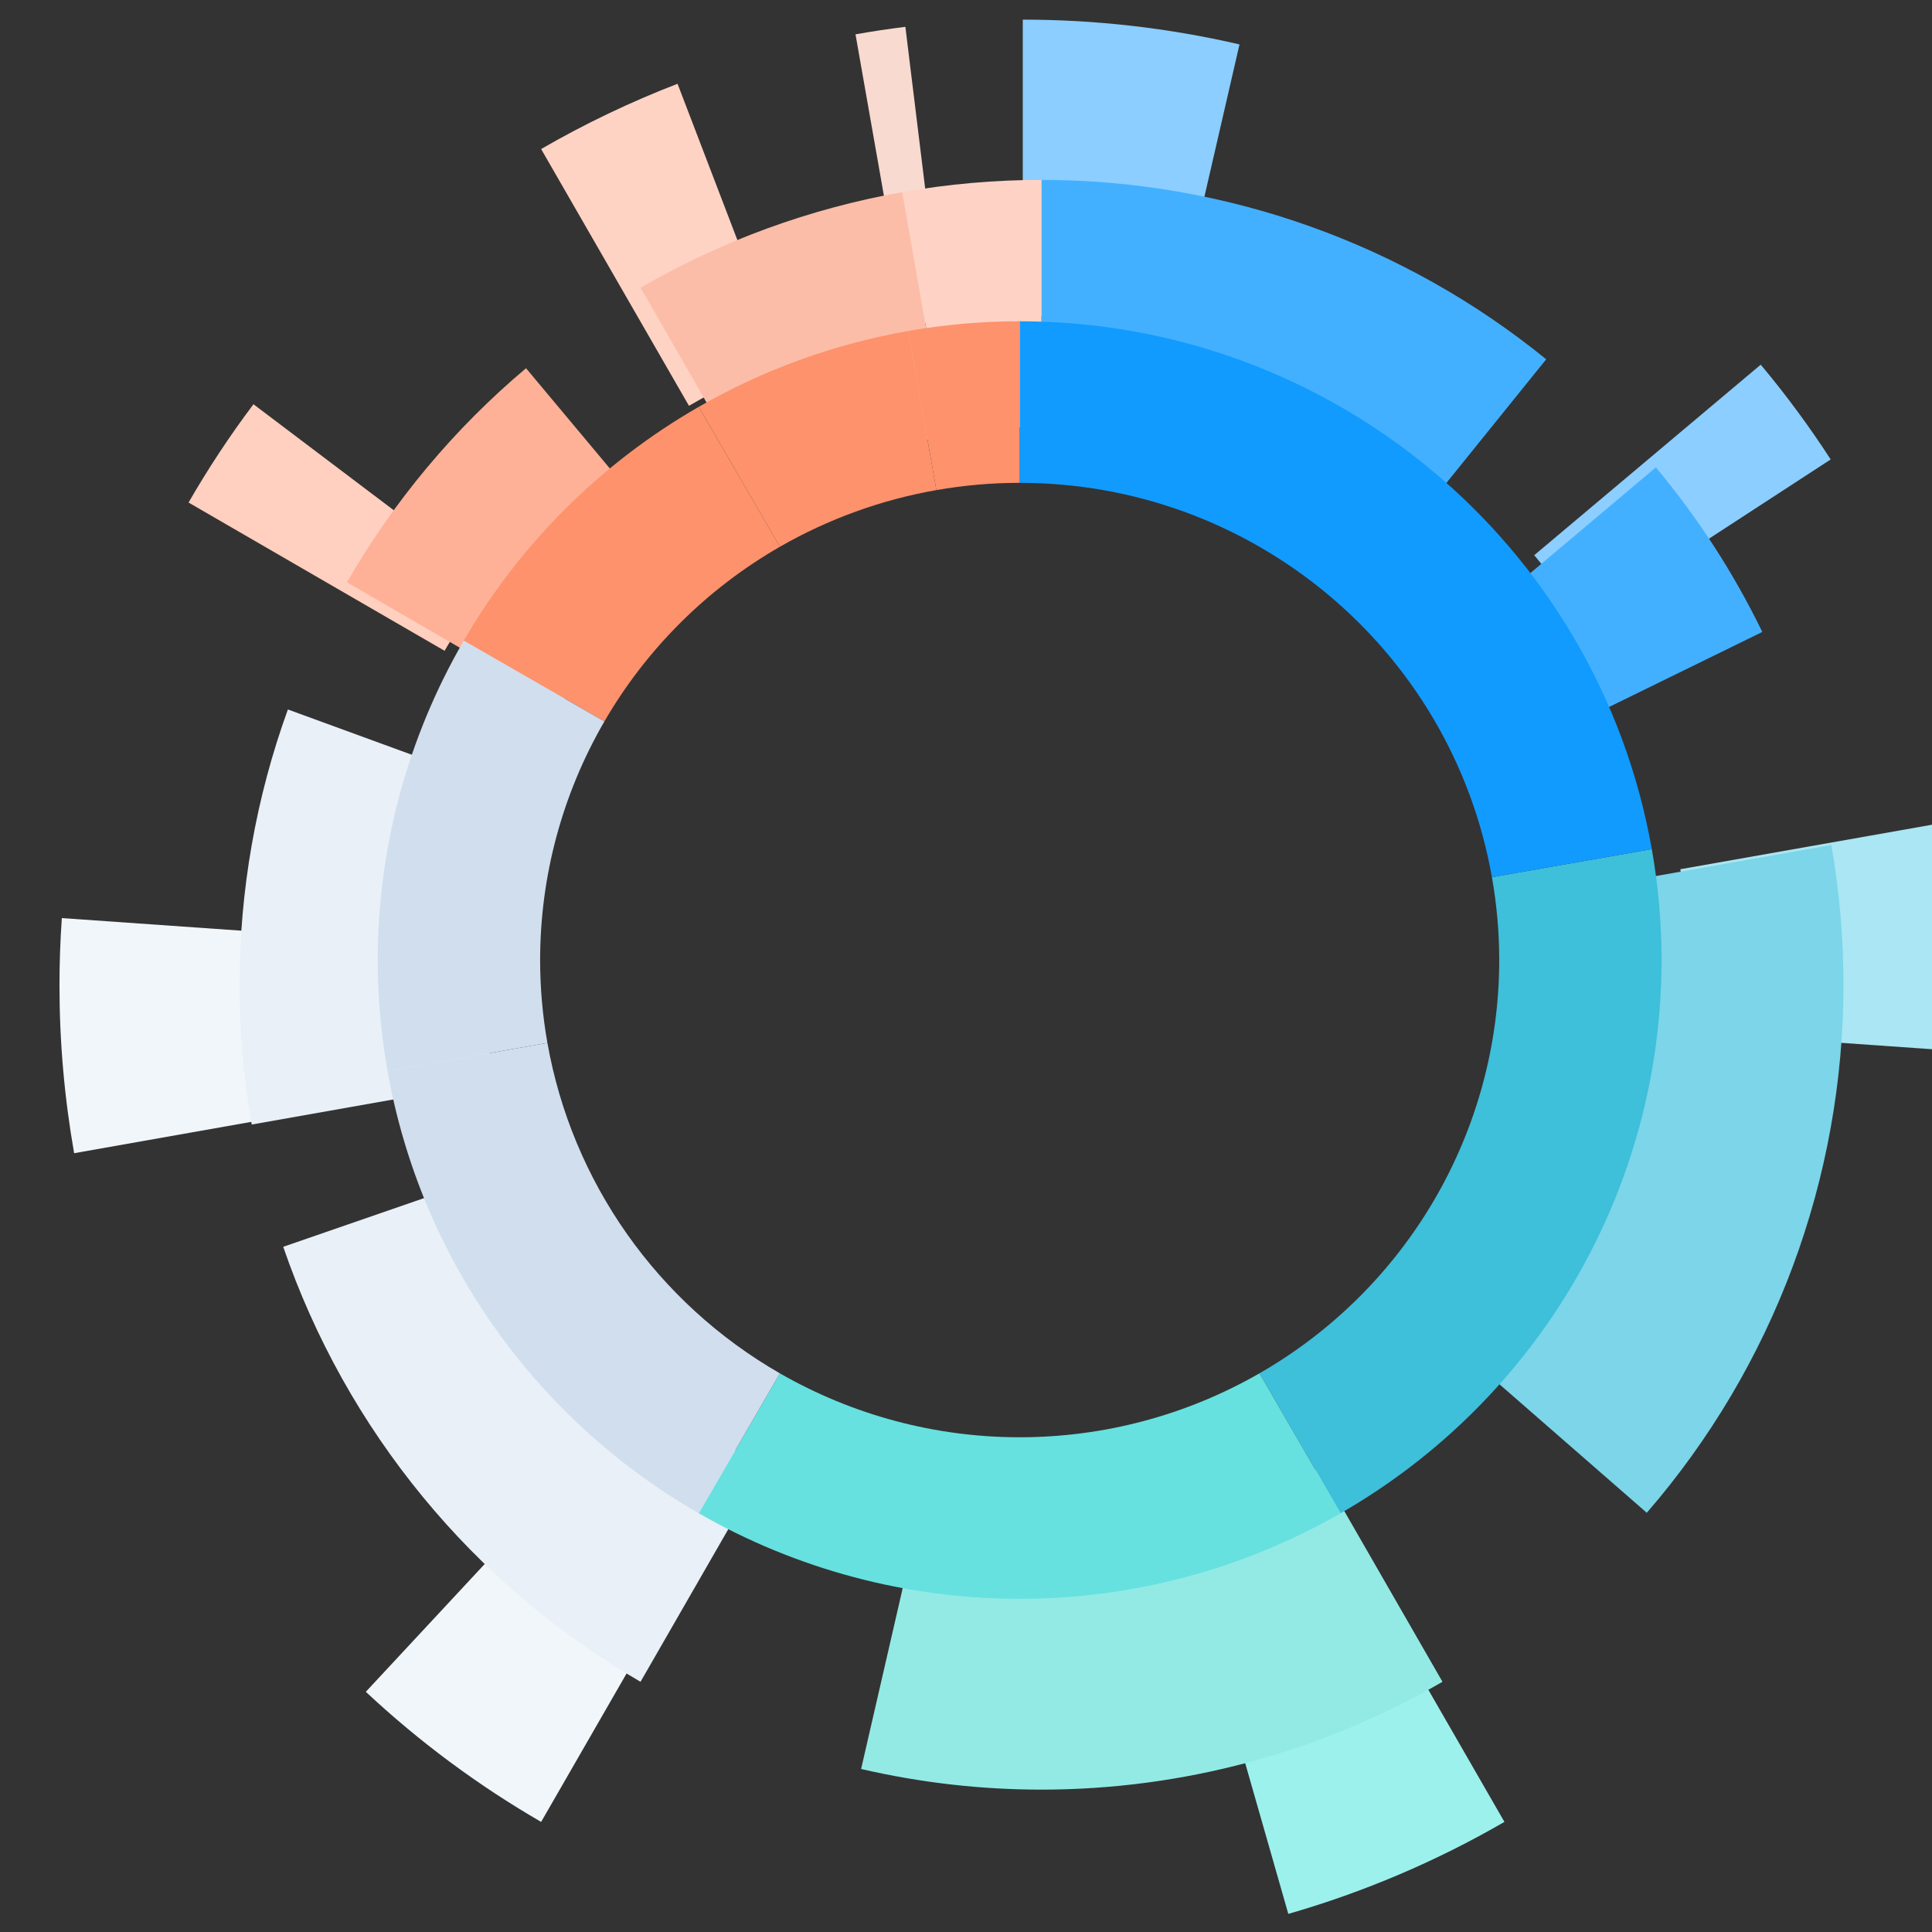 <?xml version="1.0" encoding="UTF-8" standalone="no"?>
<!DOCTYPE svg PUBLIC "-//W3C//DTD SVG 1.1//EN" "http://www.w3.org/Graphics/SVG/1.1/DTD/svg11.dtd">
<svg width="100%" height="100%" viewBox="0 0 80 80" version="1.1" xmlns="http://www.w3.org/2000/svg" xmlns:xlink="http://www.w3.org/1999/xlink" xml:space="preserve" xmlns:serif="http://www.serif.com/" style="fill-rule:evenodd;clip-rule:evenodd;stroke-linejoin:round;stroke-miterlimit:2;">
    <rect x="0" y="0" width="80" height="80" fill="#333333" stroke="none"/>
    <g transform="matrix(1,0,0,1,2653.87,-941.783)">
        <g>
            <g transform="matrix(0.521,0,0,0.521,-3102.03,959.293)">
                <rect x="859.943" y="-33.506" width="153.506" height="153.506" style="fill:none;"/>
            </g>
            <g transform="matrix(1.334,0,0,1.334,-7862.46,-626.827)">
                <g transform="matrix(0.122,0,0,0.216,4472.32,1404.52)">
                    <g transform="matrix(1.021,-4.44089e-17,-2.67147e-16,0.378,350.57,-1208.08)">
                        <g transform="matrix(1.065,0,0,1.629,-14234.1,-3519.5)">
                            <path d="M9226.74,2649.05C9227.1,2643.82 9227.28,2638.57 9227.28,2633.33C9227.28,2620.2 9226.14,2607.11 9223.86,2594.18L9155.73,2606.2C9157.3,2615.16 9158.1,2624.23 9158.1,2633.33C9158.1,2636.96 9157.97,2640.6 9157.72,2644.22L9226.74,2649.05Z" style="fill:rgb(170,230,243);"/>
                        </g>
                        <g transform="matrix(1.065,0,0,1.629,-14234.1,-3519.5)">
                            <path d="M9190.92,2510.56C9185.92,2502.86 9180.45,2495.47 9174.55,2488.44L9121.55,2532.91C9125.64,2537.79 9129.43,2542.91 9132.9,2548.24L9190.92,2510.56Z" style="fill:rgb(139,206,255);"/>
                        </g>
                        <g transform="matrix(1.065,2.46519e-32,-4.93038e-32,1.629,-14234.1,-3519.5)">
                            <path d="M9052.59,2413.7C9035.96,2409.86 9018.95,2407.92 9001.88,2407.92L9001.88,2477.11C9013.71,2477.11 9025.5,2478.45 9037.02,2481.11L9052.59,2413.7Z" style="fill:rgb(139,206,255);"/>
                        </g>
                        <g transform="matrix(1.065,0,0,1.629,-14234.1,-3519.5)">
                            <path d="M8974.41,2409.6C8970.51,2410.08 8966.62,2410.66 8962.74,2411.35L8974.76,2479.48C8977.44,2479.01 8980.14,2478.61 8982.84,2478.27L8974.41,2409.6Z" style="fill:rgb(248,218,208);"/>
                        </g>
                        <g transform="matrix(1.065,0,0,1.629,-14234.1,-3519.5)">
                            <path d="M8821.87,2497.68C8816.34,2505.01 8811.27,2512.67 8806.68,2520.62L8866.59,2555.22C8869.78,2549.71 8873.29,2544.39 8877.12,2539.31L8821.87,2497.68Z" style="fill:rgb(255,207,191);"/>
                        </g>
                        <g transform="matrix(1.065,0,0,1.629,-14234.1,-3519.5)">
                            <path d="M8777.03,2617.6C8776.66,2622.84 8776.48,2628.08 8776.48,2633.33C8776.48,2646.45 8777.63,2659.54 8779.91,2672.47L8848.04,2660.45C8846.46,2651.5 8845.67,2642.42 8845.67,2633.33C8845.67,2629.69 8845.79,2626.05 8846.05,2622.43L8777.03,2617.6Z" style="fill:rgb(241,246,250);"/>
                        </g>
                        <g transform="matrix(1.065,0,0,1.629,-14234.1,-3519.5)">
                            <path d="M8921.1,2422.89C8910.08,2427.13 8899.41,2432.22 8889.18,2438.12L8923.77,2498.04C8930.86,2493.95 8938.26,2490.42 8945.9,2487.49L8921.1,2422.89Z" style="fill:rgb(255,211,196);"/>
                        </g>
                        <g transform="matrix(1.065,0,0,1.629,-14234.1,-3519.5)">
                            <path d="M9064.01,2850C9081.68,2844.93 9098.66,2837.72 9114.58,2828.53L9079.99,2768.61C9068.96,2774.98 9057.19,2779.98 9044.94,2783.49L9064.01,2850Z" style="fill:rgb(156,241,237);"/>
                        </g>
                        <g transform="matrix(1.065,0,0,1.629,-14234.1,-3519.5)">
                            <path d="M8848.16,2798.17C8860.64,2809.81 8874.4,2820 8889.18,2828.53L8923.77,2768.61C8913.53,2762.7 8903.99,2755.64 8895.34,2747.58L8848.16,2798.17Z" style="fill:rgb(241,246,250);"/>
                        </g>
                    </g>
                    <g transform="matrix(0.85,-3.70074e-17,-2.22623e-16,0.315,-439.321,-1159.66)">
                        <g transform="matrix(1.065,0,0,1.629,-14234.1,-3519.5)">
                            <path d="M9172,2781.2C9207.65,2740.19 9227.28,2687.67 9227.28,2633.33C9227.28,2620.2 9226.14,2607.11 9223.86,2594.18L9148.36,2607.5C9149.87,2616.02 9150.62,2624.67 9150.62,2633.33C9150.62,2669.19 9137.67,2703.84 9114.14,2730.91L9172,2781.2Z" style="fill:rgb(124,213,232);"/>
                        </g>
                        <g transform="matrix(1.065,0,0,1.629,-14234.1,-3519.5)">
                            <path d="M9204.47,2534.52C9196.41,2517.99 9186.37,2502.52 9174.55,2488.44L9121.55,2532.91C9129.74,2542.67 9136.7,2553.39 9142.29,2564.85L9204.47,2534.52Z" style="fill:rgb(67,176,255);"/>
                        </g>
                        <g transform="matrix(1.065,2.46519e-32,-4.93038e-32,1.629,-14234.1,-3519.5)">
                            <path d="M9143.73,2458.16C9103.6,2425.66 9053.52,2407.92 9001.88,2407.92L9001.88,2477.11C9037.67,2477.11 9072.38,2489.4 9100.19,2511.92L9143.73,2458.16Z" style="fill:rgb(67,176,255);"/>
                        </g>
                        <g transform="matrix(1.065,0,0,1.629,-14234.1,-3519.5)">
                            <path d="M9001.88,2407.92C8988.76,2407.92 8975.66,2409.07 8962.74,2411.35L8974.76,2479.48C8983.71,2477.9 8992.79,2477.11 9001.88,2477.11L9001.88,2407.92Z" style="fill:rgb(254,211,197);"/>
                        </g>
                        <g transform="matrix(1.065,0,0,1.629,-14234.1,-3519.5)">
                            <path d="M8857,2460.66C8836.85,2477.56 8819.83,2497.85 8806.68,2520.62L8866.59,2555.22C8875.71,2539.44 8887.51,2525.37 8901.47,2513.66L8857,2460.66Z" style="fill:rgb(254,177,151);"/>
                        </g>
                        <g transform="matrix(1.065,0,0,1.629,-14234.1,-3519.5)">
                            <path d="M8790.07,2556.23C8781.08,2580.94 8776.48,2607.03 8776.48,2633.33C8776.48,2646.45 8777.63,2659.54 8779.91,2672.47L8848.04,2660.45C8846.46,2651.5 8845.67,2642.42 8845.67,2633.33C8845.67,2615.1 8848.85,2597.02 8855.09,2579.9L8790.07,2556.23Z" style="fill:rgb(233,240,247);"/>
                        </g>
                        <g transform="matrix(1.065,0,0,1.629,-14234.1,-3519.5)">
                            <path d="M8962.74,2411.35C8936.85,2415.91 8911.95,2424.97 8889.18,2438.12L8923.77,2498.04C8939.56,2488.93 8956.81,2482.65 8974.76,2479.48L8962.74,2411.35Z" style="fill:rgb(252,189,168);"/>
                        </g>
                        <g transform="matrix(1.065,0,0,1.629,-14234.1,-3519.5)">
                            <path d="M8951.18,2852.95C8967.81,2856.79 8984.82,2858.73 9001.88,2858.73C9041.45,2858.73 9080.32,2848.31 9114.58,2828.53L9079.99,2768.61C9056.24,2782.32 9029.3,2789.54 9001.88,2789.54C8990.06,2789.54 8978.27,2788.2 8966.74,2785.54L8951.18,2852.95Z" style="fill:rgb(147,234,229);"/>
                        </g>
                        <g transform="matrix(1.065,0,0,1.629,-14234.1,-3519.5)">
                            <path d="M8788.76,2706.71C8806.45,2758.09 8842.12,2801.36 8889.18,2828.53L8923.77,2768.61C8891.16,2749.78 8866.44,2719.8 8854.18,2684.18L8788.76,2706.71Z" style="fill:rgb(233,240,247);"/>
                        </g>
                    </g>
                </g>
                <g transform="matrix(0.083,-6.4055e-18,-2.18024e-17,0.054,4321.85,1164.08)">
                    <g>
                        <g transform="matrix(1.065,0,0,1.629,-14234.1,-3519.5)">
                            <path d="M9114.58,2828.53C9184.32,2788.26 9227.28,2713.85 9227.28,2633.33C9227.28,2620.2 9226.14,2607.11 9223.86,2594.18L9167.72,2604.08C9169.42,2613.74 9170.28,2623.52 9170.28,2633.33C9170.28,2693.49 9138.18,2749.08 9086.08,2779.16L9114.58,2828.53Z" style="fill:rgb(62,191,218);"/>
                        </g>
                        <g transform="matrix(1.065,0,0,1.629,-14234.1,-3519.5)">
                            <path d="M9223.86,2594.18C9204.86,2486.46 9111.27,2407.92 9001.88,2407.92L9001.88,2464.93C9083.6,2464.93 9153.53,2523.61 9167.72,2604.08L9223.86,2594.18Z" style="fill:rgb(17,155,255);"/>
                        </g>
                        <g transform="matrix(1.065,0,0,1.629,-14234.1,-3519.5)">
                            <path d="M9001.88,2407.92C8988.76,2407.92 8975.66,2409.07 8962.74,2411.35L8972.64,2467.49C8982.3,2465.79 8992.08,2464.93 9001.88,2464.93L9001.88,2407.92Z" style="fill:rgb(253,146,109);"/>
                        </g>
                        <g transform="matrix(1.065,0,0,1.629,-14234.1,-3519.5)">
                            <path d="M8889.18,2438.12C8854.92,2457.91 8826.46,2486.36 8806.68,2520.62L8856.05,2549.13C8870.83,2523.53 8892.09,2502.27 8917.68,2487.49L8889.18,2438.12Z" style="fill:rgb(253,146,109);"/>
                        </g>
                        <g transform="matrix(1.065,0,0,1.629,-14234.1,-3519.5)">
                            <path d="M8806.68,2520.62C8786.9,2554.89 8776.48,2593.76 8776.48,2633.33C8776.48,2646.45 8777.63,2659.54 8779.91,2672.47L8836.05,2662.57C8834.34,2652.91 8833.49,2643.13 8833.49,2633.33C8833.49,2603.77 8841.27,2574.73 8856.05,2549.13L8806.68,2520.62Z" style="fill:rgb(208,222,238);"/>
                        </g>
                        <g transform="matrix(1.065,0,0,1.629,-14234.1,-3519.5)">
                            <path d="M8962.74,2411.35C8936.85,2415.91 8911.95,2424.97 8889.18,2438.12L8917.68,2487.49C8934.7,2477.67 8953.3,2470.9 8972.64,2467.49L8962.74,2411.35Z" style="fill:rgb(253,146,109);"/>
                        </g>
                        <g transform="matrix(1.065,0,0,1.629,-14234.1,-3519.5)">
                            <path d="M8889.18,2828.53C8923.45,2848.31 8962.32,2858.73 9001.88,2858.73C9041.45,2858.73 9080.32,2848.31 9114.58,2828.53L9086.08,2779.16C9060.48,2793.94 9031.44,2801.72 9001.88,2801.72C8972.32,2801.72 8943.28,2793.94 8917.68,2779.16L8889.18,2828.53Z" style="fill:rgb(102,225,223);"/>
                        </g>
                        <g transform="matrix(1.065,0,0,1.629,-14234.1,-3519.5)">
                            <path d="M8779.91,2672.47C8791.47,2738.08 8831.48,2795.22 8889.18,2828.53L8917.68,2779.16C8874.58,2754.27 8844.69,2711.59 8836.05,2662.57L8779.91,2672.47Z" style="fill:rgb(208,222,238);"/>
                        </g>
                    </g>
                </g>
            </g>
        </g>
    </g>
</svg>
